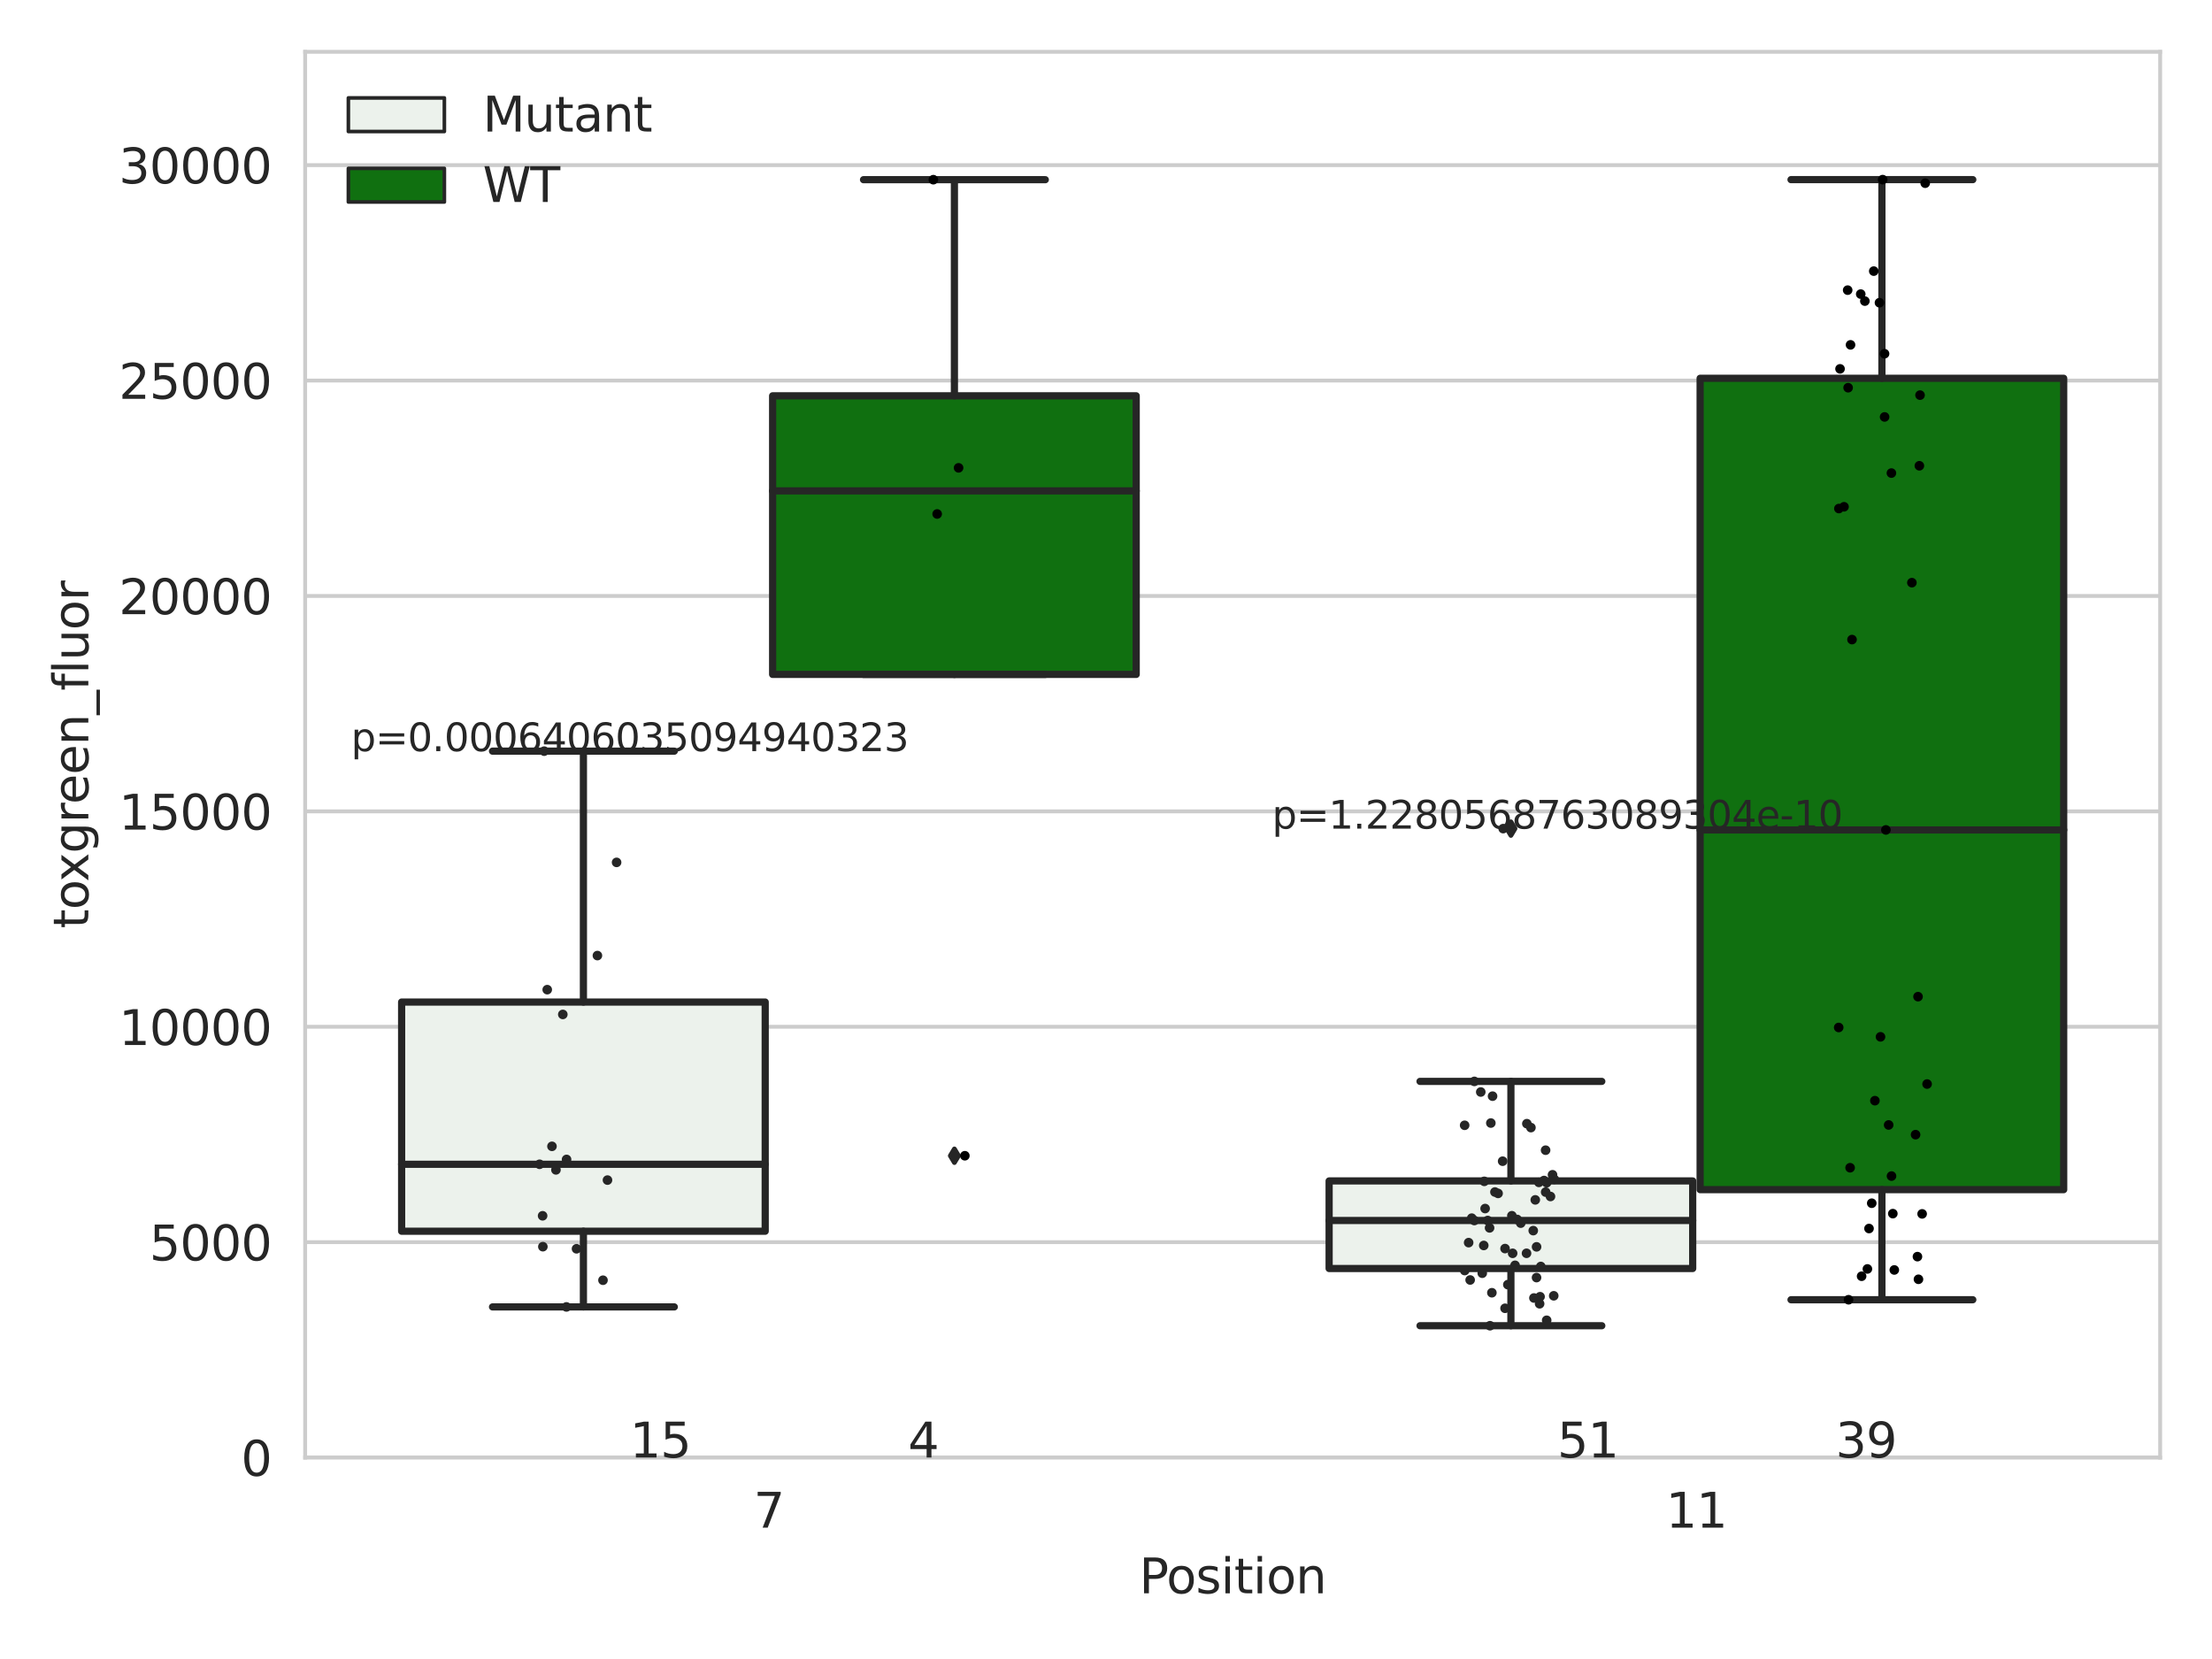 <?xml version="1.0" encoding="utf-8" standalone="no"?>
<!DOCTYPE svg PUBLIC "-//W3C//DTD SVG 1.1//EN"
  "http://www.w3.org/Graphics/SVG/1.1/DTD/svg11.dtd">
<svg xmlns:xlink="http://www.w3.org/1999/xlink" width="460.8pt" height="345.6pt" viewBox="0 0 460.8 345.6" xmlns="http://www.w3.org/2000/svg" version="1.1">
 <defs>
  <style type="text/css">*{stroke-linejoin: round; stroke-linecap: butt}</style>
 </defs>
 <g id="figure_1">
  <g id="patch_1">
   <path d="M 0 345.6 
L 460.8 345.6 
L 460.8 0 
L 0 0 
z
" style="fill: #ffffff"/>
  </g>
  <g id="axes_1">
   <g id="patch_2">
    <path d="M 63.571 303.64 
L 450 303.64 
L 450 10.8 
L 63.571 10.8 
z
" style="fill: #ffffff"/>
   </g>
   <g id="matplotlib.axis_1">
    <g id="xtick_1">
     <g id="text_1">
      <!-- 7 -->
      <g style="fill: #262626" transform="translate(156.997 318.238)scale(0.1 -0.1)">
       <defs>
        <path id="DejaVuSans-37" d="M 525 4666 
L 3525 4666 
L 3525 4397 
L 1831 0 
L 1172 0 
L 2766 4134 
L 525 4134 
L 525 4666 
z
" transform="scale(0.016)"/>
       </defs>
       <use xlink:href="#DejaVuSans-37"/>
      </g>
     </g>
    </g>
    <g id="xtick_2">
     <g id="text_2">
      <!-- 11 -->
      <g style="fill: #262626" transform="translate(347.03 318.238)scale(0.1 -0.1)">
       <defs>
        <path id="DejaVuSans-31" d="M 794 531 
L 1825 531 
L 1825 4091 
L 703 3866 
L 703 4441 
L 1819 4666 
L 2450 4666 
L 2450 531 
L 3481 531 
L 3481 0 
L 794 0 
L 794 531 
z
" transform="scale(0.016)"/>
       </defs>
       <use xlink:href="#DejaVuSans-31"/>
       <use xlink:href="#DejaVuSans-31" x="63.623"/>
      </g>
     </g>
    </g>
    <g id="text_3">
     <!-- Position -->
     <g style="fill: #262626" transform="translate(237.322 331.917)scale(0.1 -0.1)">
      <defs>
       <path id="DejaVuSans-50" d="M 1259 4147 
L 1259 2394 
L 2053 2394 
Q 2494 2394 2734 2622 
Q 2975 2850 2975 3272 
Q 2975 3691 2734 3919 
Q 2494 4147 2053 4147 
L 1259 4147 
z
M 628 4666 
L 2053 4666 
Q 2838 4666 3239 4311 
Q 3641 3956 3641 3272 
Q 3641 2581 3239 2228 
Q 2838 1875 2053 1875 
L 1259 1875 
L 1259 0 
L 628 0 
L 628 4666 
z
" transform="scale(0.016)"/>
       <path id="DejaVuSans-6f" d="M 1959 3097 
Q 1497 3097 1228 2736 
Q 959 2375 959 1747 
Q 959 1119 1226 758 
Q 1494 397 1959 397 
Q 2419 397 2687 759 
Q 2956 1122 2956 1747 
Q 2956 2369 2687 2733 
Q 2419 3097 1959 3097 
z
M 1959 3584 
Q 2709 3584 3137 3096 
Q 3566 2609 3566 1747 
Q 3566 888 3137 398 
Q 2709 -91 1959 -91 
Q 1206 -91 779 398 
Q 353 888 353 1747 
Q 353 2609 779 3096 
Q 1206 3584 1959 3584 
z
" transform="scale(0.016)"/>
       <path id="DejaVuSans-73" d="M 2834 3397 
L 2834 2853 
Q 2591 2978 2328 3040 
Q 2066 3103 1784 3103 
Q 1356 3103 1142 2972 
Q 928 2841 928 2578 
Q 928 2378 1081 2264 
Q 1234 2150 1697 2047 
L 1894 2003 
Q 2506 1872 2764 1633 
Q 3022 1394 3022 966 
Q 3022 478 2636 193 
Q 2250 -91 1575 -91 
Q 1294 -91 989 -36 
Q 684 19 347 128 
L 347 722 
Q 666 556 975 473 
Q 1284 391 1588 391 
Q 1994 391 2212 530 
Q 2431 669 2431 922 
Q 2431 1156 2273 1281 
Q 2116 1406 1581 1522 
L 1381 1569 
Q 847 1681 609 1914 
Q 372 2147 372 2553 
Q 372 3047 722 3315 
Q 1072 3584 1716 3584 
Q 2034 3584 2315 3537 
Q 2597 3491 2834 3397 
z
" transform="scale(0.016)"/>
       <path id="DejaVuSans-69" d="M 603 3500 
L 1178 3500 
L 1178 0 
L 603 0 
L 603 3500 
z
M 603 4863 
L 1178 4863 
L 1178 4134 
L 603 4134 
L 603 4863 
z
" transform="scale(0.016)"/>
       <path id="DejaVuSans-74" d="M 1172 4494 
L 1172 3500 
L 2356 3500 
L 2356 3053 
L 1172 3053 
L 1172 1153 
Q 1172 725 1289 603 
Q 1406 481 1766 481 
L 2356 481 
L 2356 0 
L 1766 0 
Q 1100 0 847 248 
Q 594 497 594 1153 
L 594 3053 
L 172 3053 
L 172 3500 
L 594 3500 
L 594 4494 
L 1172 4494 
z
" transform="scale(0.016)"/>
       <path id="DejaVuSans-6e" d="M 3513 2113 
L 3513 0 
L 2938 0 
L 2938 2094 
Q 2938 2591 2744 2837 
Q 2550 3084 2163 3084 
Q 1697 3084 1428 2787 
Q 1159 2491 1159 1978 
L 1159 0 
L 581 0 
L 581 3500 
L 1159 3500 
L 1159 2956 
Q 1366 3272 1645 3428 
Q 1925 3584 2291 3584 
Q 2894 3584 3203 3211 
Q 3513 2838 3513 2113 
z
" transform="scale(0.016)"/>
      </defs>
      <use xlink:href="#DejaVuSans-50"/>
      <use xlink:href="#DejaVuSans-6f" x="56.678"/>
      <use xlink:href="#DejaVuSans-73" x="117.859"/>
      <use xlink:href="#DejaVuSans-69" x="169.959"/>
      <use xlink:href="#DejaVuSans-74" x="197.742"/>
      <use xlink:href="#DejaVuSans-69" x="236.951"/>
      <use xlink:href="#DejaVuSans-6f" x="264.734"/>
      <use xlink:href="#DejaVuSans-6e" x="325.916"/>
     </g>
    </g>
   </g>
   <g id="matplotlib.axis_2">
    <g id="ytick_1">
     <g id="line2d_1">
      <path d="M 63.571 303.64 
L 450 303.64 
" clip-path="url(#p779bbac57b)" style="fill: none; stroke: #cccccc; stroke-width: 0.8; stroke-linecap: round"/>
     </g>
     <g id="text_4">
      <!-- 0 -->
      <g style="fill: #262626" transform="translate(50.209 307.439)scale(0.1 -0.1)">
       <defs>
        <path id="DejaVuSans-30" d="M 2034 4250 
Q 1547 4250 1301 3770 
Q 1056 3291 1056 2328 
Q 1056 1369 1301 889 
Q 1547 409 2034 409 
Q 2525 409 2770 889 
Q 3016 1369 3016 2328 
Q 3016 3291 2770 3770 
Q 2525 4250 2034 4250 
z
M 2034 4750 
Q 2819 4750 3233 4129 
Q 3647 3509 3647 2328 
Q 3647 1150 3233 529 
Q 2819 -91 2034 -91 
Q 1250 -91 836 529 
Q 422 1150 422 2328 
Q 422 3509 836 4129 
Q 1250 4750 2034 4750 
z
" transform="scale(0.016)"/>
       </defs>
       <use xlink:href="#DejaVuSans-30"/>
      </g>
     </g>
    </g>
    <g id="ytick_2">
     <g id="line2d_2">
      <path d="M 63.571 258.767 
L 450 258.767 
" clip-path="url(#p779bbac57b)" style="fill: none; stroke: #cccccc; stroke-width: 0.8; stroke-linecap: round"/>
     </g>
     <g id="text_5">
      <!-- 5000 -->
      <g style="fill: #262626" transform="translate(31.121 262.566)scale(0.1 -0.1)">
       <defs>
        <path id="DejaVuSans-35" d="M 691 4666 
L 3169 4666 
L 3169 4134 
L 1269 4134 
L 1269 2991 
Q 1406 3038 1543 3061 
Q 1681 3084 1819 3084 
Q 2600 3084 3056 2656 
Q 3513 2228 3513 1497 
Q 3513 744 3044 326 
Q 2575 -91 1722 -91 
Q 1428 -91 1123 -41 
Q 819 9 494 109 
L 494 744 
Q 775 591 1075 516 
Q 1375 441 1709 441 
Q 2250 441 2565 725 
Q 2881 1009 2881 1497 
Q 2881 1984 2565 2268 
Q 2250 2553 1709 2553 
Q 1456 2553 1204 2497 
Q 953 2441 691 2322 
L 691 4666 
z
" transform="scale(0.016)"/>
       </defs>
       <use xlink:href="#DejaVuSans-35"/>
       <use xlink:href="#DejaVuSans-30" x="63.623"/>
       <use xlink:href="#DejaVuSans-30" x="127.246"/>
       <use xlink:href="#DejaVuSans-30" x="190.869"/>
      </g>
     </g>
    </g>
    <g id="ytick_3">
     <g id="line2d_3">
      <path d="M 63.571 213.894 
L 450 213.894 
" clip-path="url(#p779bbac57b)" style="fill: none; stroke: #cccccc; stroke-width: 0.8; stroke-linecap: round"/>
     </g>
     <g id="text_6">
      <!-- 10000 -->
      <g style="fill: #262626" transform="translate(24.759 217.694)scale(0.1 -0.1)">
       <use xlink:href="#DejaVuSans-31"/>
       <use xlink:href="#DejaVuSans-30" x="63.623"/>
       <use xlink:href="#DejaVuSans-30" x="127.246"/>
       <use xlink:href="#DejaVuSans-30" x="190.869"/>
       <use xlink:href="#DejaVuSans-30" x="254.492"/>
      </g>
     </g>
    </g>
    <g id="ytick_4">
     <g id="line2d_4">
      <path d="M 63.571 169.021 
L 450 169.021 
" clip-path="url(#p779bbac57b)" style="fill: none; stroke: #cccccc; stroke-width: 0.8; stroke-linecap: round"/>
     </g>
     <g id="text_7">
      <!-- 15000 -->
      <g style="fill: #262626" transform="translate(24.759 172.821)scale(0.1 -0.1)">
       <use xlink:href="#DejaVuSans-31"/>
       <use xlink:href="#DejaVuSans-35" x="63.623"/>
       <use xlink:href="#DejaVuSans-30" x="127.246"/>
       <use xlink:href="#DejaVuSans-30" x="190.869"/>
       <use xlink:href="#DejaVuSans-30" x="254.492"/>
      </g>
     </g>
    </g>
    <g id="ytick_5">
     <g id="line2d_5">
      <path d="M 63.571 124.149 
L 450 124.149 
" clip-path="url(#p779bbac57b)" style="fill: none; stroke: #cccccc; stroke-width: 0.8; stroke-linecap: round"/>
     </g>
     <g id="text_8">
      <!-- 20000 -->
      <g style="fill: #262626" transform="translate(24.759 127.948)scale(0.1 -0.1)">
       <defs>
        <path id="DejaVuSans-32" d="M 1228 531 
L 3431 531 
L 3431 0 
L 469 0 
L 469 531 
Q 828 903 1448 1529 
Q 2069 2156 2228 2338 
Q 2531 2678 2651 2914 
Q 2772 3150 2772 3378 
Q 2772 3750 2511 3984 
Q 2250 4219 1831 4219 
Q 1534 4219 1204 4116 
Q 875 4013 500 3803 
L 500 4441 
Q 881 4594 1212 4672 
Q 1544 4750 1819 4750 
Q 2544 4750 2975 4387 
Q 3406 4025 3406 3419 
Q 3406 3131 3298 2873 
Q 3191 2616 2906 2266 
Q 2828 2175 2409 1742 
Q 1991 1309 1228 531 
z
" transform="scale(0.016)"/>
       </defs>
       <use xlink:href="#DejaVuSans-32"/>
       <use xlink:href="#DejaVuSans-30" x="63.623"/>
       <use xlink:href="#DejaVuSans-30" x="127.246"/>
       <use xlink:href="#DejaVuSans-30" x="190.869"/>
       <use xlink:href="#DejaVuSans-30" x="254.492"/>
      </g>
     </g>
    </g>
    <g id="ytick_6">
     <g id="line2d_6">
      <path d="M 63.571 79.276 
L 450 79.276 
" clip-path="url(#p779bbac57b)" style="fill: none; stroke: #cccccc; stroke-width: 0.8; stroke-linecap: round"/>
     </g>
     <g id="text_9">
      <!-- 25000 -->
      <g style="fill: #262626" transform="translate(24.759 83.075)scale(0.1 -0.1)">
       <use xlink:href="#DejaVuSans-32"/>
       <use xlink:href="#DejaVuSans-35" x="63.623"/>
       <use xlink:href="#DejaVuSans-30" x="127.246"/>
       <use xlink:href="#DejaVuSans-30" x="190.869"/>
       <use xlink:href="#DejaVuSans-30" x="254.492"/>
      </g>
     </g>
    </g>
    <g id="ytick_7">
     <g id="line2d_7">
      <path d="M 63.571 34.403 
L 450 34.403 
" clip-path="url(#p779bbac57b)" style="fill: none; stroke: #cccccc; stroke-width: 0.8; stroke-linecap: round"/>
     </g>
     <g id="text_10">
      <!-- 30000 -->
      <g style="fill: #262626" transform="translate(24.759 38.202)scale(0.1 -0.1)">
       <defs>
        <path id="DejaVuSans-33" d="M 2597 2516 
Q 3050 2419 3304 2112 
Q 3559 1806 3559 1356 
Q 3559 666 3084 287 
Q 2609 -91 1734 -91 
Q 1441 -91 1130 -33 
Q 819 25 488 141 
L 488 750 
Q 750 597 1062 519 
Q 1375 441 1716 441 
Q 2309 441 2620 675 
Q 2931 909 2931 1356 
Q 2931 1769 2642 2001 
Q 2353 2234 1838 2234 
L 1294 2234 
L 1294 2753 
L 1863 2753 
Q 2328 2753 2575 2939 
Q 2822 3125 2822 3475 
Q 2822 3834 2567 4026 
Q 2313 4219 1838 4219 
Q 1578 4219 1281 4162 
Q 984 4106 628 3988 
L 628 4550 
Q 988 4650 1302 4700 
Q 1616 4750 1894 4750 
Q 2613 4750 3031 4423 
Q 3450 4097 3450 3541 
Q 3450 3153 3228 2886 
Q 3006 2619 2597 2516 
z
" transform="scale(0.016)"/>
       </defs>
       <use xlink:href="#DejaVuSans-33"/>
       <use xlink:href="#DejaVuSans-30" x="63.623"/>
       <use xlink:href="#DejaVuSans-30" x="127.246"/>
       <use xlink:href="#DejaVuSans-30" x="190.869"/>
       <use xlink:href="#DejaVuSans-30" x="254.492"/>
      </g>
     </g>
    </g>
    <g id="text_11">
     <!-- toxgreen_fluor -->
     <g style="fill: #262626" transform="translate(18.401 193.415)rotate(-90)scale(0.1 -0.1)">
      <defs>
       <path id="DejaVuSans-78" d="M 3513 3500 
L 2247 1797 
L 3578 0 
L 2900 0 
L 1881 1375 
L 863 0 
L 184 0 
L 1544 1831 
L 300 3500 
L 978 3500 
L 1906 2253 
L 2834 3500 
L 3513 3500 
z
" transform="scale(0.016)"/>
       <path id="DejaVuSans-67" d="M 2906 1791 
Q 2906 2416 2648 2759 
Q 2391 3103 1925 3103 
Q 1463 3103 1205 2759 
Q 947 2416 947 1791 
Q 947 1169 1205 825 
Q 1463 481 1925 481 
Q 2391 481 2648 825 
Q 2906 1169 2906 1791 
z
M 3481 434 
Q 3481 -459 3084 -895 
Q 2688 -1331 1869 -1331 
Q 1566 -1331 1297 -1286 
Q 1028 -1241 775 -1147 
L 775 -588 
Q 1028 -725 1275 -790 
Q 1522 -856 1778 -856 
Q 2344 -856 2625 -561 
Q 2906 -266 2906 331 
L 2906 616 
Q 2728 306 2450 153 
Q 2172 0 1784 0 
Q 1141 0 747 490 
Q 353 981 353 1791 
Q 353 2603 747 3093 
Q 1141 3584 1784 3584 
Q 2172 3584 2450 3431 
Q 2728 3278 2906 2969 
L 2906 3500 
L 3481 3500 
L 3481 434 
z
" transform="scale(0.016)"/>
       <path id="DejaVuSans-72" d="M 2631 2963 
Q 2534 3019 2420 3045 
Q 2306 3072 2169 3072 
Q 1681 3072 1420 2755 
Q 1159 2438 1159 1844 
L 1159 0 
L 581 0 
L 581 3500 
L 1159 3500 
L 1159 2956 
Q 1341 3275 1631 3429 
Q 1922 3584 2338 3584 
Q 2397 3584 2469 3576 
Q 2541 3569 2628 3553 
L 2631 2963 
z
" transform="scale(0.016)"/>
       <path id="DejaVuSans-65" d="M 3597 1894 
L 3597 1613 
L 953 1613 
Q 991 1019 1311 708 
Q 1631 397 2203 397 
Q 2534 397 2845 478 
Q 3156 559 3463 722 
L 3463 178 
Q 3153 47 2828 -22 
Q 2503 -91 2169 -91 
Q 1331 -91 842 396 
Q 353 884 353 1716 
Q 353 2575 817 3079 
Q 1281 3584 2069 3584 
Q 2775 3584 3186 3129 
Q 3597 2675 3597 1894 
z
M 3022 2063 
Q 3016 2534 2758 2815 
Q 2500 3097 2075 3097 
Q 1594 3097 1305 2825 
Q 1016 2553 972 2059 
L 3022 2063 
z
" transform="scale(0.016)"/>
       <path id="DejaVuSans-5f" d="M 3263 -1063 
L 3263 -1509 
L -63 -1509 
L -63 -1063 
L 3263 -1063 
z
" transform="scale(0.016)"/>
       <path id="DejaVuSans-66" d="M 2375 4863 
L 2375 4384 
L 1825 4384 
Q 1516 4384 1395 4259 
Q 1275 4134 1275 3809 
L 1275 3500 
L 2222 3500 
L 2222 3053 
L 1275 3053 
L 1275 0 
L 697 0 
L 697 3053 
L 147 3053 
L 147 3500 
L 697 3500 
L 697 3744 
Q 697 4328 969 4595 
Q 1241 4863 1831 4863 
L 2375 4863 
z
" transform="scale(0.016)"/>
       <path id="DejaVuSans-6c" d="M 603 4863 
L 1178 4863 
L 1178 0 
L 603 0 
L 603 4863 
z
" transform="scale(0.016)"/>
       <path id="DejaVuSans-75" d="M 544 1381 
L 544 3500 
L 1119 3500 
L 1119 1403 
Q 1119 906 1312 657 
Q 1506 409 1894 409 
Q 2359 409 2629 706 
Q 2900 1003 2900 1516 
L 2900 3500 
L 3475 3500 
L 3475 0 
L 2900 0 
L 2900 538 
Q 2691 219 2414 64 
Q 2138 -91 1772 -91 
Q 1169 -91 856 284 
Q 544 659 544 1381 
z
M 1991 3584 
L 1991 3584 
z
" transform="scale(0.016)"/>
      </defs>
      <use xlink:href="#DejaVuSans-74"/>
      <use xlink:href="#DejaVuSans-6f" x="39.209"/>
      <use xlink:href="#DejaVuSans-78" x="97.266"/>
      <use xlink:href="#DejaVuSans-67" x="156.445"/>
      <use xlink:href="#DejaVuSans-72" x="219.922"/>
      <use xlink:href="#DejaVuSans-65" x="258.785"/>
      <use xlink:href="#DejaVuSans-65" x="320.309"/>
      <use xlink:href="#DejaVuSans-6e" x="381.832"/>
      <use xlink:href="#DejaVuSans-5f" x="445.211"/>
      <use xlink:href="#DejaVuSans-66" x="495.211"/>
      <use xlink:href="#DejaVuSans-6c" x="530.416"/>
      <use xlink:href="#DejaVuSans-75" x="558.199"/>
      <use xlink:href="#DejaVuSans-6f" x="621.578"/>
      <use xlink:href="#DejaVuSans-72" x="682.76"/>
     </g>
    </g>
   </g>
   <g id="patch_3">
    <path d="M 83.666 256.489 
L 159.406 256.489 
L 159.406 208.743 
L 83.666 208.743 
L 83.666 256.489 
z
" clip-path="url(#p779bbac57b)" style="fill: #ecf2ec; stroke: #262626; stroke-width: 1.5; stroke-linejoin: miter"/>
   </g>
   <g id="patch_4">
    <path d="M 160.951 140.493 
L 236.691 140.493 
L 236.691 82.453 
L 160.951 82.453 
L 160.951 140.493 
z
" clip-path="url(#p779bbac57b)" style="fill: #107010; stroke: #262626; stroke-width: 1.5; stroke-linejoin: miter"/>
   </g>
   <g id="patch_5">
    <path d="M 276.88 264.255 
L 352.62 264.255 
L 352.62 246.01 
L 276.88 246.01 
L 276.88 264.255 
z
" clip-path="url(#p779bbac57b)" style="fill: #ecf2ec; stroke: #262626; stroke-width: 1.5; stroke-linejoin: miter"/>
   </g>
   <g id="patch_6">
    <path d="M 354.166 247.825 
L 429.906 247.825 
L 429.906 78.805 
L 354.166 78.805 
L 354.166 247.825 
z
" clip-path="url(#p779bbac57b)" style="fill: #107010; stroke: #262626; stroke-width: 1.5; stroke-linejoin: miter"/>
   </g>
   <g id="patch_7">
    <path d="M 160.178 303.64 
L 160.178 303.64 
L 160.178 303.64 
L 160.178 303.64 
z
" clip-path="url(#p779bbac57b)" style="fill: #ecf2ec; stroke: #262626; stroke-width: 0.75; stroke-linejoin: miter"/>
   </g>
   <g id="patch_8">
    <path d="M 160.178 303.64 
L 160.178 303.64 
L 160.178 303.64 
L 160.178 303.64 
z
" clip-path="url(#p779bbac57b)" style="fill: #107010; stroke: #262626; stroke-width: 0.75; stroke-linejoin: miter"/>
   </g>
   <g id="PathCollection_1"/>
   <g id="PathCollection_2"/>
   <g id="line2d_8">
    <path d="M 121.536 256.489 
L 121.536 272.253 
" clip-path="url(#p779bbac57b)" style="fill: none; stroke: #262626; stroke-width: 1.5; stroke-linecap: round"/>
   </g>
   <g id="line2d_9">
    <path d="M 121.536 208.743 
L 121.536 156.48 
" clip-path="url(#p779bbac57b)" style="fill: none; stroke: #262626; stroke-width: 1.5; stroke-linecap: round"/>
   </g>
   <g id="line2d_10">
    <path d="M 102.601 272.253 
L 140.471 272.253 
" clip-path="url(#p779bbac57b)" style="fill: none; stroke: #262626; stroke-width: 1.5; stroke-linecap: round"/>
   </g>
   <g id="line2d_11">
    <path d="M 102.601 156.48 
L 140.471 156.48 
" clip-path="url(#p779bbac57b)" style="fill: none; stroke: #262626; stroke-width: 1.5; stroke-linecap: round"/>
   </g>
   <g id="line2d_12"/>
   <g id="line2d_13">
    <path d="M 198.821 140.493 
L 198.821 140.493 
" clip-path="url(#p779bbac57b)" style="fill: none; stroke: #262626; stroke-width: 1.5; stroke-linecap: round"/>
   </g>
   <g id="line2d_14">
    <path d="M 198.821 82.453 
L 198.821 37.432 
" clip-path="url(#p779bbac57b)" style="fill: none; stroke: #262626; stroke-width: 1.5; stroke-linecap: round"/>
   </g>
   <g id="line2d_15">
    <path d="M 179.886 140.493 
L 217.756 140.493 
" clip-path="url(#p779bbac57b)" style="fill: none; stroke: #262626; stroke-width: 1.5; stroke-linecap: round"/>
   </g>
   <g id="line2d_16">
    <path d="M 179.886 37.432 
L 217.756 37.432 
" clip-path="url(#p779bbac57b)" style="fill: none; stroke: #262626; stroke-width: 1.5; stroke-linecap: round"/>
   </g>
   <g id="line2d_17">
    <defs>
     <path id="m951cae2991" d="M -0 1.414 
L 0.849 0 
L 0 -1.414 
L -0.849 -0 
z
" style="stroke: #262626; stroke-linejoin: miter"/>
    </defs>
    <g clip-path="url(#p779bbac57b)">
     <use xlink:href="#m951cae2991" x="198.821" y="240.763" style="fill: #262626; stroke: #262626; stroke-linejoin: miter"/>
    </g>
   </g>
   <g id="line2d_18">
    <path d="M 314.75 264.255 
L 314.75 276.172 
" clip-path="url(#p779bbac57b)" style="fill: none; stroke: #262626; stroke-width: 1.5; stroke-linecap: round"/>
   </g>
   <g id="line2d_19">
    <path d="M 314.75 246.01 
L 314.75 225.272 
" clip-path="url(#p779bbac57b)" style="fill: none; stroke: #262626; stroke-width: 1.5; stroke-linecap: round"/>
   </g>
   <g id="line2d_20">
    <path d="M 295.815 276.172 
L 333.685 276.172 
" clip-path="url(#p779bbac57b)" style="fill: none; stroke: #262626; stroke-width: 1.5; stroke-linecap: round"/>
   </g>
   <g id="line2d_21">
    <path d="M 295.815 225.272 
L 333.685 225.272 
" clip-path="url(#p779bbac57b)" style="fill: none; stroke: #262626; stroke-width: 1.5; stroke-linecap: round"/>
   </g>
   <g id="line2d_22">
    <g clip-path="url(#p779bbac57b)">
     <use xlink:href="#m951cae2991" x="314.75" y="172.616" style="fill: #262626; stroke: #262626; stroke-linejoin: miter"/>
    </g>
   </g>
   <g id="line2d_23">
    <path d="M 392.036 247.825 
L 392.036 270.76 
" clip-path="url(#p779bbac57b)" style="fill: none; stroke: #262626; stroke-width: 1.5; stroke-linecap: round"/>
   </g>
   <g id="line2d_24">
    <path d="M 392.036 78.805 
L 392.036 37.422 
" clip-path="url(#p779bbac57b)" style="fill: none; stroke: #262626; stroke-width: 1.5; stroke-linecap: round"/>
   </g>
   <g id="line2d_25">
    <path d="M 373.101 270.76 
L 410.971 270.76 
" clip-path="url(#p779bbac57b)" style="fill: none; stroke: #262626; stroke-width: 1.5; stroke-linecap: round"/>
   </g>
   <g id="line2d_26">
    <path d="M 373.101 37.422 
L 410.971 37.422 
" clip-path="url(#p779bbac57b)" style="fill: none; stroke: #262626; stroke-width: 1.5; stroke-linecap: round"/>
   </g>
   <g id="line2d_27"/>
   <g id="line2d_28">
    <path d="M 83.666 242.543 
L 159.406 242.543 
" clip-path="url(#p779bbac57b)" style="fill: none; stroke: #262626; stroke-width: 1.5; stroke-linecap: round"/>
   </g>
   <g id="line2d_29">
    <path d="M 160.951 102.265 
L 236.691 102.265 
" clip-path="url(#p779bbac57b)" style="fill: none; stroke: #262626; stroke-width: 1.5; stroke-linecap: round"/>
   </g>
   <g id="line2d_30">
    <path d="M 276.88 254.255 
L 352.62 254.255 
" clip-path="url(#p779bbac57b)" style="fill: none; stroke: #262626; stroke-width: 1.5; stroke-linecap: round"/>
   </g>
   <g id="line2d_31">
    <path d="M 354.166 172.889 
L 429.906 172.889 
" clip-path="url(#p779bbac57b)" style="fill: none; stroke: #262626; stroke-width: 1.5; stroke-linecap: round"/>
   </g>
   <g id="patch_9">
    <path d="M 63.571 303.64 
L 63.571 10.8 
" style="fill: none; stroke: #cccccc; stroke-width: 0.8; stroke-linejoin: miter; stroke-linecap: square"/>
   </g>
   <g id="patch_10">
    <path d="M 450 303.64 
L 450 10.8 
" style="fill: none; stroke: #cccccc; stroke-width: 0.8; stroke-linejoin: miter; stroke-linecap: square"/>
   </g>
   <g id="patch_11">
    <path d="M 63.571 303.64 
L 450 303.64 
" style="fill: none; stroke: #cccccc; stroke-width: 0.8; stroke-linejoin: miter; stroke-linecap: square"/>
   </g>
   <g id="patch_12">
    <path d="M 63.571 10.8 
L 450 10.8 
" style="fill: none; stroke: #cccccc; stroke-width: 0.8; stroke-linejoin: miter; stroke-linecap: square"/>
   </g>
   <g id="PathCollection_3">
    <defs>
     <path id="C0_0_d2e9812f0d" d="M 0 1 
C 0.265 1 0.52 0.895 0.707 0.707 
C 0.895 0.52 1 0.265 1 -0 
C 1 -0.265 0.895 -0.52 0.707 -0.707 
C 0.52 -0.895 0.265 -1 0 -1 
C -0.265 -1 -0.52 -0.895 -0.707 -0.707 
C -0.895 -0.52 -1 -0.265 -1 0 
C -1 0.265 -0.895 0.52 -0.707 0.707 
C -0.52 0.895 -0.265 1 0 1 
z
"/>
    </defs>
    <g clip-path="url(#p779bbac57b)">
     <use xlink:href="#C0_0_d2e9812f0d" x="128.448" y="179.65" style="fill: #262626"/>
    </g>
    <g clip-path="url(#p779bbac57b)">
     <use xlink:href="#C0_0_d2e9812f0d" x="115.816" y="243.706" style="fill: #262626"/>
    </g>
    <g clip-path="url(#p779bbac57b)">
     <use xlink:href="#C0_0_d2e9812f0d" x="113.09" y="259.706" style="fill: #262626"/>
    </g>
    <g clip-path="url(#p779bbac57b)">
     <use xlink:href="#C0_0_d2e9812f0d" x="114.986" y="238.8" style="fill: #262626"/>
    </g>
    <g clip-path="url(#p779bbac57b)">
     <use xlink:href="#C0_0_d2e9812f0d" x="112.404" y="242.543" style="fill: #262626"/>
    </g>
    <g clip-path="url(#p779bbac57b)">
     <use xlink:href="#C0_0_d2e9812f0d" x="124.453" y="199.063" style="fill: #262626"/>
    </g>
    <g clip-path="url(#p779bbac57b)">
     <use xlink:href="#C0_0_d2e9812f0d" x="117.244" y="211.324" style="fill: #262626"/>
    </g>
    <g clip-path="url(#p779bbac57b)">
     <use xlink:href="#C0_0_d2e9812f0d" x="126.549" y="245.836" style="fill: #262626"/>
    </g>
    <g clip-path="url(#p779bbac57b)">
     <use xlink:href="#C0_0_d2e9812f0d" x="118.002" y="272.253" style="fill: #262626"/>
    </g>
    <g clip-path="url(#p779bbac57b)">
     <use xlink:href="#C0_0_d2e9812f0d" x="125.615" y="266.694" style="fill: #262626"/>
    </g>
    <g clip-path="url(#p779bbac57b)">
     <use xlink:href="#C0_0_d2e9812f0d" x="118.026" y="241.532" style="fill: #262626"/>
    </g>
    <g clip-path="url(#p779bbac57b)">
     <use xlink:href="#C0_0_d2e9812f0d" x="113.999" y="206.163" style="fill: #262626"/>
    </g>
    <g clip-path="url(#p779bbac57b)">
     <use xlink:href="#C0_0_d2e9812f0d" x="113.036" y="253.272" style="fill: #262626"/>
    </g>
    <g clip-path="url(#p779bbac57b)">
     <use xlink:href="#C0_0_d2e9812f0d" x="120.101" y="260.143" style="fill: #262626"/>
    </g>
    <g clip-path="url(#p779bbac57b)">
     <use xlink:href="#C0_0_d2e9812f0d" x="113.365" y="156.48" style="fill: #262626"/>
    </g>
   </g>
   <g id="PathCollection_4">
    <defs>
     <path id="C1_0_f63698df45" d="M 0 1 
C 0.265 1 0.52 0.895 0.707 0.707 
C 0.895 0.52 1 0.265 1 -0 
C 1 -0.265 0.895 -0.52 0.707 -0.707 
C 0.52 -0.895 0.265 -1 0 -1 
C -0.265 -1 -0.52 -0.895 -0.707 -0.707 
C -0.895 -0.52 -1 -0.265 -1 0 
C -1 0.265 -0.895 0.52 -0.707 0.707 
C -0.52 0.895 -0.265 1 0 1 
z
"/>
    </defs>
    <g clip-path="url(#p779bbac57b)">
     <use xlink:href="#C1_0_f63698df45" x="195.228" y="107.07"/>
    </g>
    <g clip-path="url(#p779bbac57b)">
     <use xlink:href="#C1_0_f63698df45" x="200.995" y="240.763"/>
    </g>
    <g clip-path="url(#p779bbac57b)">
     <use xlink:href="#C1_0_f63698df45" x="199.689" y="97.46"/>
    </g>
    <g clip-path="url(#p779bbac57b)">
     <use xlink:href="#C1_0_f63698df45" x="194.433" y="37.432"/>
    </g>
   </g>
   <g id="PathCollection_5">
    <defs>
     <path id="C2_0_90f67b5774" d="M 0 1 
C 0.265 1 0.52 0.895 0.707 0.707 
C 0.895 0.52 1 0.265 1 -0 
C 1 -0.265 0.895 -0.52 0.707 -0.707 
C 0.52 -0.895 0.265 -1 0 -1 
C -0.265 -1 -0.52 -0.895 -0.707 -0.707 
C -0.895 -0.52 -1 -0.265 -1 0 
C -1 0.265 -0.895 0.52 -0.707 0.707 
C -0.52 0.895 -0.265 1 0 1 
z
"/>
    </defs>
    <g clip-path="url(#p779bbac57b)">
     <use xlink:href="#C2_0_90f67b5774" x="318.074" y="234.082" style="fill: #262626"/>
    </g>
    <g clip-path="url(#p779bbac57b)">
     <use xlink:href="#C2_0_90f67b5774" x="305.945" y="258.863" style="fill: #262626"/>
    </g>
    <g clip-path="url(#p779bbac57b)">
     <use xlink:href="#C2_0_90f67b5774" x="323.672" y="269.937" style="fill: #262626"/>
    </g>
    <g clip-path="url(#p779bbac57b)">
     <use xlink:href="#C2_0_90f67b5774" x="314.951" y="253.26" style="fill: #262626"/>
    </g>
    <g clip-path="url(#p779bbac57b)">
     <use xlink:href="#C2_0_90f67b5774" x="321.976" y="239.606" style="fill: #262626"/>
    </g>
    <g clip-path="url(#p779bbac57b)">
     <use xlink:href="#C2_0_90f67b5774" x="319.404" y="256.361" style="fill: #262626"/>
    </g>
    <g clip-path="url(#p779bbac57b)">
     <use xlink:href="#C2_0_90f67b5774" x="318.004" y="261.082" style="fill: #262626"/>
    </g>
    <g clip-path="url(#p779bbac57b)">
     <use xlink:href="#C2_0_90f67b5774" x="320.096" y="259.741" style="fill: #262626"/>
    </g>
    <g clip-path="url(#p779bbac57b)">
     <use xlink:href="#C2_0_90f67b5774" x="311.425" y="248.32" style="fill: #262626"/>
    </g>
    <g clip-path="url(#p779bbac57b)">
     <use xlink:href="#C2_0_90f67b5774" x="321.989" y="248.338" style="fill: #262626"/>
    </g>
    <g clip-path="url(#p779bbac57b)">
     <use xlink:href="#C2_0_90f67b5774" x="315.109" y="261.087" style="fill: #262626"/>
    </g>
    <g clip-path="url(#p779bbac57b)">
     <use xlink:href="#C2_0_90f67b5774" x="305.129" y="264.678" style="fill: #262626"/>
    </g>
    <g clip-path="url(#p779bbac57b)">
     <use xlink:href="#C2_0_90f67b5774" x="310.57" y="233.952" style="fill: #262626"/>
    </g>
    <g clip-path="url(#p779bbac57b)">
     <use xlink:href="#C2_0_90f67b5774" x="310.928" y="228.352" style="fill: #262626"/>
    </g>
    <g clip-path="url(#p779bbac57b)">
     <use xlink:href="#C2_0_90f67b5774" x="320.824" y="270.127" style="fill: #262626"/>
    </g>
    <g clip-path="url(#p779bbac57b)">
     <use xlink:href="#C2_0_90f67b5774" x="320.089" y="266.143" style="fill: #262626"/>
    </g>
    <g clip-path="url(#p779bbac57b)">
     <use xlink:href="#C2_0_90f67b5774" x="308.784" y="265.233" style="fill: #262626"/>
    </g>
    <g clip-path="url(#p779bbac57b)">
     <use xlink:href="#C2_0_90f67b5774" x="307.139" y="225.272" style="fill: #262626"/>
    </g>
    <g clip-path="url(#p779bbac57b)">
     <use xlink:href="#C2_0_90f67b5774" x="313.53" y="260.102" style="fill: #262626"/>
    </g>
    <g clip-path="url(#p779bbac57b)">
     <use xlink:href="#C2_0_90f67b5774" x="323.789" y="245.68" style="fill: #262626"/>
    </g>
    <g clip-path="url(#p779bbac57b)">
     <use xlink:href="#C2_0_90f67b5774" x="313.531" y="272.54" style="fill: #262626"/>
    </g>
    <g clip-path="url(#p779bbac57b)">
     <use xlink:href="#C2_0_90f67b5774" x="320.577" y="246.312" style="fill: #262626"/>
    </g>
    <g clip-path="url(#p779bbac57b)">
     <use xlink:href="#C2_0_90f67b5774" x="323.419" y="244.726" style="fill: #262626"/>
    </g>
    <g clip-path="url(#p779bbac57b)">
     <use xlink:href="#C2_0_90f67b5774" x="309.919" y="254.255" style="fill: #262626"/>
    </g>
    <g clip-path="url(#p779bbac57b)">
     <use xlink:href="#C2_0_90f67b5774" x="307.127" y="254.257" style="fill: #262626"/>
    </g>
    <g clip-path="url(#p779bbac57b)">
     <use xlink:href="#C2_0_90f67b5774" x="315.616" y="263.588" style="fill: #262626"/>
    </g>
    <g clip-path="url(#p779bbac57b)">
     <use xlink:href="#C2_0_90f67b5774" x="314.111" y="267.613" style="fill: #262626"/>
    </g>
    <g clip-path="url(#p779bbac57b)">
     <use xlink:href="#C2_0_90f67b5774" x="319.829" y="249.955" style="fill: #262626"/>
    </g>
    <g clip-path="url(#p779bbac57b)">
     <use xlink:href="#C2_0_90f67b5774" x="313.138" y="172.616" style="fill: #262626"/>
    </g>
    <g clip-path="url(#p779bbac57b)">
     <use xlink:href="#C2_0_90f67b5774" x="310.393" y="276.172" style="fill: #262626"/>
    </g>
    <g clip-path="url(#p779bbac57b)">
     <use xlink:href="#C2_0_90f67b5774" x="312.079" y="248.608" style="fill: #262626"/>
    </g>
    <g clip-path="url(#p779bbac57b)">
     <use xlink:href="#C2_0_90f67b5774" x="316.8" y="254.801" style="fill: #262626"/>
    </g>
    <g clip-path="url(#p779bbac57b)">
     <use xlink:href="#C2_0_90f67b5774" x="306.259" y="266.642" style="fill: #262626"/>
    </g>
    <g clip-path="url(#p779bbac57b)">
     <use xlink:href="#C2_0_90f67b5774" x="313.028" y="241.9" style="fill: #262626"/>
    </g>
    <g clip-path="url(#p779bbac57b)">
     <use xlink:href="#C2_0_90f67b5774" x="319.547" y="270.396" style="fill: #262626"/>
    </g>
    <g clip-path="url(#p779bbac57b)">
     <use xlink:href="#C2_0_90f67b5774" x="310.786" y="269.301" style="fill: #262626"/>
    </g>
    <g clip-path="url(#p779bbac57b)">
     <use xlink:href="#C2_0_90f67b5774" x="308.471" y="227.485" style="fill: #262626"/>
    </g>
    <g clip-path="url(#p779bbac57b)">
     <use xlink:href="#C2_0_90f67b5774" x="320.975" y="263.831" style="fill: #262626"/>
    </g>
    <g clip-path="url(#p779bbac57b)">
     <use xlink:href="#C2_0_90f67b5774" x="306.592" y="253.763" style="fill: #262626"/>
    </g>
    <g clip-path="url(#p779bbac57b)">
     <use xlink:href="#C2_0_90f67b5774" x="322.995" y="249.251" style="fill: #262626"/>
    </g>
    <g clip-path="url(#p779bbac57b)">
     <use xlink:href="#C2_0_90f67b5774" x="309.378" y="251.763" style="fill: #262626"/>
    </g>
    <g clip-path="url(#p779bbac57b)">
     <use xlink:href="#C2_0_90f67b5774" x="316.053" y="254.032" style="fill: #262626"/>
    </g>
    <g clip-path="url(#p779bbac57b)">
     <use xlink:href="#C2_0_90f67b5774" x="322.2" y="275.039" style="fill: #262626"/>
    </g>
    <g clip-path="url(#p779bbac57b)">
     <use xlink:href="#C2_0_90f67b5774" x="321.646" y="245.923" style="fill: #262626"/>
    </g>
    <g clip-path="url(#p779bbac57b)">
     <use xlink:href="#C2_0_90f67b5774" x="310.306" y="255.793" style="fill: #262626"/>
    </g>
    <g clip-path="url(#p779bbac57b)">
     <use xlink:href="#C2_0_90f67b5774" x="309.093" y="259.452" style="fill: #262626"/>
    </g>
    <g clip-path="url(#p779bbac57b)">
     <use xlink:href="#C2_0_90f67b5774" x="320.732" y="271.599" style="fill: #262626"/>
    </g>
    <g clip-path="url(#p779bbac57b)">
     <use xlink:href="#C2_0_90f67b5774" x="318.92" y="234.9" style="fill: #262626"/>
    </g>
    <g clip-path="url(#p779bbac57b)">
     <use xlink:href="#C2_0_90f67b5774" x="322.201" y="246.385" style="fill: #262626"/>
    </g>
    <g clip-path="url(#p779bbac57b)">
     <use xlink:href="#C2_0_90f67b5774" x="305.113" y="234.418" style="fill: #262626"/>
    </g>
    <g clip-path="url(#p779bbac57b)">
     <use xlink:href="#C2_0_90f67b5774" x="309.203" y="246.098" style="fill: #262626"/>
    </g>
   </g>
   <g id="PathCollection_6">
    <defs>
     <path id="C3_0_eb7f35f591" d="M 0 1 
C 0.265 1 0.52 0.895 0.707 0.707 
C 0.895 0.52 1 0.265 1 -0 
C 1 -0.265 0.895 -0.52 0.707 -0.707 
C 0.52 -0.895 0.265 -1 0 -1 
C -0.265 -1 -0.52 -0.895 -0.707 -0.707 
C -0.895 -0.52 -1 -0.265 -1 0 
C -1 0.265 -0.895 0.52 -0.707 0.707 
C -0.52 0.895 -0.265 1 0 1 
z
"/>
    </defs>
    <g clip-path="url(#p779bbac57b)">
     <use xlink:href="#C3_0_eb7f35f591" x="394.015" y="98.551"/>
    </g>
    <g clip-path="url(#p779bbac57b)">
     <use xlink:href="#C3_0_eb7f35f591" x="383.313" y="76.841"/>
    </g>
    <g clip-path="url(#p779bbac57b)">
     <use xlink:href="#C3_0_eb7f35f591" x="383.076" y="105.939"/>
    </g>
    <g clip-path="url(#p779bbac57b)">
     <use xlink:href="#C3_0_eb7f35f591" x="393.441" y="234.351"/>
    </g>
    <g clip-path="url(#p779bbac57b)">
     <use xlink:href="#C3_0_eb7f35f591" x="391.745" y="215.992"/>
    </g>
    <g clip-path="url(#p779bbac57b)">
     <use xlink:href="#C3_0_eb7f35f591" x="401.057" y="38.163"/>
    </g>
    <g clip-path="url(#p779bbac57b)">
     <use xlink:href="#C3_0_eb7f35f591" x="384.142" y="105.572"/>
    </g>
    <g clip-path="url(#p779bbac57b)">
     <use xlink:href="#C3_0_eb7f35f591" x="384.904" y="60.442"/>
    </g>
    <g clip-path="url(#p779bbac57b)">
     <use xlink:href="#C3_0_eb7f35f591" x="385.81" y="133.236"/>
    </g>
    <g clip-path="url(#p779bbac57b)">
     <use xlink:href="#C3_0_eb7f35f591" x="391.529" y="63.063"/>
    </g>
    <g clip-path="url(#p779bbac57b)">
     <use xlink:href="#C3_0_eb7f35f591" x="384.998" y="80.769"/>
    </g>
    <g clip-path="url(#p779bbac57b)">
     <use xlink:href="#C3_0_eb7f35f591" x="392.587" y="73.689"/>
    </g>
    <g clip-path="url(#p779bbac57b)">
     <use xlink:href="#C3_0_eb7f35f591" x="390.34" y="56.479"/>
    </g>
    <g clip-path="url(#p779bbac57b)">
     <use xlink:href="#C3_0_eb7f35f591" x="388.485" y="62.724"/>
    </g>
    <g clip-path="url(#p779bbac57b)">
     <use xlink:href="#C3_0_eb7f35f591" x="394.311" y="252.822"/>
    </g>
    <g clip-path="url(#p779bbac57b)">
     <use xlink:href="#C3_0_eb7f35f591" x="385.5" y="71.84"/>
    </g>
    <g clip-path="url(#p779bbac57b)">
     <use xlink:href="#C3_0_eb7f35f591" x="399.049" y="236.37"/>
    </g>
    <g clip-path="url(#p779bbac57b)">
     <use xlink:href="#C3_0_eb7f35f591" x="399.84" y="97.029"/>
    </g>
    <g clip-path="url(#p779bbac57b)">
     <use xlink:href="#C3_0_eb7f35f591" x="387.807" y="265.864"/>
    </g>
    <g clip-path="url(#p779bbac57b)">
     <use xlink:href="#C3_0_eb7f35f591" x="399.439" y="261.779"/>
    </g>
    <g clip-path="url(#p779bbac57b)">
     <use xlink:href="#C3_0_eb7f35f591" x="394.036" y="244.997"/>
    </g>
    <g clip-path="url(#p779bbac57b)">
     <use xlink:href="#C3_0_eb7f35f591" x="385.088" y="270.76"/>
    </g>
    <g clip-path="url(#p779bbac57b)">
     <use xlink:href="#C3_0_eb7f35f591" x="392.866" y="172.889"/>
    </g>
    <g clip-path="url(#p779bbac57b)">
     <use xlink:href="#C3_0_eb7f35f591" x="398.283" y="121.38"/>
    </g>
    <g clip-path="url(#p779bbac57b)">
     <use xlink:href="#C3_0_eb7f35f591" x="399.561" y="207.623"/>
    </g>
    <g clip-path="url(#p779bbac57b)">
     <use xlink:href="#C3_0_eb7f35f591" x="399.652" y="266.499"/>
    </g>
    <g clip-path="url(#p779bbac57b)">
     <use xlink:href="#C3_0_eb7f35f591" x="394.617" y="264.556"/>
    </g>
    <g clip-path="url(#p779bbac57b)">
     <use xlink:href="#C3_0_eb7f35f591" x="400.416" y="252.873"/>
    </g>
    <g clip-path="url(#p779bbac57b)">
     <use xlink:href="#C3_0_eb7f35f591" x="389.351" y="255.924"/>
    </g>
    <g clip-path="url(#p779bbac57b)">
     <use xlink:href="#C3_0_eb7f35f591" x="401.449" y="225.825"/>
    </g>
    <g clip-path="url(#p779bbac57b)">
     <use xlink:href="#C3_0_eb7f35f591" x="389.014" y="264.343"/>
    </g>
    <g clip-path="url(#p779bbac57b)">
     <use xlink:href="#C3_0_eb7f35f591" x="387.625" y="61.267"/>
    </g>
    <g clip-path="url(#p779bbac57b)">
     <use xlink:href="#C3_0_eb7f35f591" x="390.577" y="229.291"/>
    </g>
    <g clip-path="url(#p779bbac57b)">
     <use xlink:href="#C3_0_eb7f35f591" x="389.918" y="250.653"/>
    </g>
    <g clip-path="url(#p779bbac57b)">
     <use xlink:href="#C3_0_eb7f35f591" x="385.411" y="243.262"/>
    </g>
    <g clip-path="url(#p779bbac57b)">
     <use xlink:href="#C3_0_eb7f35f591" x="392.597" y="86.857"/>
    </g>
    <g clip-path="url(#p779bbac57b)">
     <use xlink:href="#C3_0_eb7f35f591" x="399.978" y="82.312"/>
    </g>
    <g clip-path="url(#p779bbac57b)">
     <use xlink:href="#C3_0_eb7f35f591" x="392.196" y="37.422"/>
    </g>
    <g clip-path="url(#p779bbac57b)">
     <use xlink:href="#C3_0_eb7f35f591" x="383.034" y="214.044"/>
    </g>
   </g>
   <g id="text_12">
    <!-- 15 -->
    <g style="fill: #262626" transform="translate(131.196 303.625)scale(0.1 -0.1)">
     <use xlink:href="#DejaVuSans-31"/>
     <use xlink:href="#DejaVuSans-35" x="63.623"/>
    </g>
   </g>
   <g id="text_13">
    <!-- p=0.0006406035094940323 -->
    <g style="fill: #262626" transform="translate(73.134 156.479)scale(0.08 -0.08)">
     <defs>
      <path id="DejaVuSans-70" d="M 1159 525 
L 1159 -1331 
L 581 -1331 
L 581 3500 
L 1159 3500 
L 1159 2969 
Q 1341 3281 1617 3432 
Q 1894 3584 2278 3584 
Q 2916 3584 3314 3078 
Q 3713 2572 3713 1747 
Q 3713 922 3314 415 
Q 2916 -91 2278 -91 
Q 1894 -91 1617 61 
Q 1341 213 1159 525 
z
M 3116 1747 
Q 3116 2381 2855 2742 
Q 2594 3103 2138 3103 
Q 1681 3103 1420 2742 
Q 1159 2381 1159 1747 
Q 1159 1113 1420 752 
Q 1681 391 2138 391 
Q 2594 391 2855 752 
Q 3116 1113 3116 1747 
z
" transform="scale(0.016)"/>
      <path id="DejaVuSans-3d" d="M 678 2906 
L 4684 2906 
L 4684 2381 
L 678 2381 
L 678 2906 
z
M 678 1631 
L 4684 1631 
L 4684 1100 
L 678 1100 
L 678 1631 
z
" transform="scale(0.016)"/>
      <path id="DejaVuSans-2e" d="M 684 794 
L 1344 794 
L 1344 0 
L 684 0 
L 684 794 
z
" transform="scale(0.016)"/>
      <path id="DejaVuSans-36" d="M 2113 2584 
Q 1688 2584 1439 2293 
Q 1191 2003 1191 1497 
Q 1191 994 1439 701 
Q 1688 409 2113 409 
Q 2538 409 2786 701 
Q 3034 994 3034 1497 
Q 3034 2003 2786 2293 
Q 2538 2584 2113 2584 
z
M 3366 4563 
L 3366 3988 
Q 3128 4100 2886 4159 
Q 2644 4219 2406 4219 
Q 1781 4219 1451 3797 
Q 1122 3375 1075 2522 
Q 1259 2794 1537 2939 
Q 1816 3084 2150 3084 
Q 2853 3084 3261 2657 
Q 3669 2231 3669 1497 
Q 3669 778 3244 343 
Q 2819 -91 2113 -91 
Q 1303 -91 875 529 
Q 447 1150 447 2328 
Q 447 3434 972 4092 
Q 1497 4750 2381 4750 
Q 2619 4750 2861 4703 
Q 3103 4656 3366 4563 
z
" transform="scale(0.016)"/>
      <path id="DejaVuSans-34" d="M 2419 4116 
L 825 1625 
L 2419 1625 
L 2419 4116 
z
M 2253 4666 
L 3047 4666 
L 3047 1625 
L 3713 1625 
L 3713 1100 
L 3047 1100 
L 3047 0 
L 2419 0 
L 2419 1100 
L 313 1100 
L 313 1709 
L 2253 4666 
z
" transform="scale(0.016)"/>
      <path id="DejaVuSans-39" d="M 703 97 
L 703 672 
Q 941 559 1184 500 
Q 1428 441 1663 441 
Q 2288 441 2617 861 
Q 2947 1281 2994 2138 
Q 2813 1869 2534 1725 
Q 2256 1581 1919 1581 
Q 1219 1581 811 2004 
Q 403 2428 403 3163 
Q 403 3881 828 4315 
Q 1253 4750 1959 4750 
Q 2769 4750 3195 4129 
Q 3622 3509 3622 2328 
Q 3622 1225 3098 567 
Q 2575 -91 1691 -91 
Q 1453 -91 1209 -44 
Q 966 3 703 97 
z
M 1959 2075 
Q 2384 2075 2632 2365 
Q 2881 2656 2881 3163 
Q 2881 3666 2632 3958 
Q 2384 4250 1959 4250 
Q 1534 4250 1286 3958 
Q 1038 3666 1038 3163 
Q 1038 2656 1286 2365 
Q 1534 2075 1959 2075 
z
" transform="scale(0.016)"/>
     </defs>
     <use xlink:href="#DejaVuSans-70"/>
     <use xlink:href="#DejaVuSans-3d" x="63.477"/>
     <use xlink:href="#DejaVuSans-30" x="147.266"/>
     <use xlink:href="#DejaVuSans-2e" x="210.889"/>
     <use xlink:href="#DejaVuSans-30" x="242.676"/>
     <use xlink:href="#DejaVuSans-30" x="306.299"/>
     <use xlink:href="#DejaVuSans-30" x="369.922"/>
     <use xlink:href="#DejaVuSans-36" x="433.545"/>
     <use xlink:href="#DejaVuSans-34" x="497.168"/>
     <use xlink:href="#DejaVuSans-30" x="560.791"/>
     <use xlink:href="#DejaVuSans-36" x="624.414"/>
     <use xlink:href="#DejaVuSans-30" x="688.037"/>
     <use xlink:href="#DejaVuSans-33" x="751.66"/>
     <use xlink:href="#DejaVuSans-35" x="815.283"/>
     <use xlink:href="#DejaVuSans-30" x="878.906"/>
     <use xlink:href="#DejaVuSans-39" x="942.529"/>
     <use xlink:href="#DejaVuSans-34" x="1006.152"/>
     <use xlink:href="#DejaVuSans-39" x="1069.775"/>
     <use xlink:href="#DejaVuSans-34" x="1133.398"/>
     <use xlink:href="#DejaVuSans-30" x="1197.021"/>
     <use xlink:href="#DejaVuSans-33" x="1260.645"/>
     <use xlink:href="#DejaVuSans-32" x="1324.268"/>
     <use xlink:href="#DejaVuSans-33" x="1387.891"/>
    </g>
   </g>
   <g id="text_14">
    <!-- 4 -->
    <g style="fill: #262626" transform="translate(189.161 303.625)scale(0.1 -0.1)">
     <use xlink:href="#DejaVuSans-34"/>
    </g>
   </g>
   <g id="text_15">
    <!-- 51 -->
    <g style="fill: #262626" transform="translate(324.411 303.625)scale(0.1 -0.1)">
     <use xlink:href="#DejaVuSans-35"/>
     <use xlink:href="#DejaVuSans-31" x="63.623"/>
    </g>
   </g>
   <g id="text_16">
    <!-- p=1.2280568763089304e-10 -->
    <g style="fill: #262626" transform="translate(264.989 172.616)scale(0.08 -0.08)">
     <defs>
      <path id="DejaVuSans-38" d="M 2034 2216 
Q 1584 2216 1326 1975 
Q 1069 1734 1069 1313 
Q 1069 891 1326 650 
Q 1584 409 2034 409 
Q 2484 409 2743 651 
Q 3003 894 3003 1313 
Q 3003 1734 2745 1975 
Q 2488 2216 2034 2216 
z
M 1403 2484 
Q 997 2584 770 2862 
Q 544 3141 544 3541 
Q 544 4100 942 4425 
Q 1341 4750 2034 4750 
Q 2731 4750 3128 4425 
Q 3525 4100 3525 3541 
Q 3525 3141 3298 2862 
Q 3072 2584 2669 2484 
Q 3125 2378 3379 2068 
Q 3634 1759 3634 1313 
Q 3634 634 3220 271 
Q 2806 -91 2034 -91 
Q 1263 -91 848 271 
Q 434 634 434 1313 
Q 434 1759 690 2068 
Q 947 2378 1403 2484 
z
M 1172 3481 
Q 1172 3119 1398 2916 
Q 1625 2713 2034 2713 
Q 2441 2713 2670 2916 
Q 2900 3119 2900 3481 
Q 2900 3844 2670 4047 
Q 2441 4250 2034 4250 
Q 1625 4250 1398 4047 
Q 1172 3844 1172 3481 
z
" transform="scale(0.016)"/>
      <path id="DejaVuSans-2d" d="M 313 2009 
L 1997 2009 
L 1997 1497 
L 313 1497 
L 313 2009 
z
" transform="scale(0.016)"/>
     </defs>
     <use xlink:href="#DejaVuSans-70"/>
     <use xlink:href="#DejaVuSans-3d" x="63.477"/>
     <use xlink:href="#DejaVuSans-31" x="147.266"/>
     <use xlink:href="#DejaVuSans-2e" x="210.889"/>
     <use xlink:href="#DejaVuSans-32" x="242.676"/>
     <use xlink:href="#DejaVuSans-32" x="306.299"/>
     <use xlink:href="#DejaVuSans-38" x="369.922"/>
     <use xlink:href="#DejaVuSans-30" x="433.545"/>
     <use xlink:href="#DejaVuSans-35" x="497.168"/>
     <use xlink:href="#DejaVuSans-36" x="560.791"/>
     <use xlink:href="#DejaVuSans-38" x="624.414"/>
     <use xlink:href="#DejaVuSans-37" x="688.037"/>
     <use xlink:href="#DejaVuSans-36" x="751.66"/>
     <use xlink:href="#DejaVuSans-33" x="815.283"/>
     <use xlink:href="#DejaVuSans-30" x="878.906"/>
     <use xlink:href="#DejaVuSans-38" x="942.529"/>
     <use xlink:href="#DejaVuSans-39" x="1006.152"/>
     <use xlink:href="#DejaVuSans-33" x="1069.775"/>
     <use xlink:href="#DejaVuSans-30" x="1133.398"/>
     <use xlink:href="#DejaVuSans-34" x="1197.021"/>
     <use xlink:href="#DejaVuSans-65" x="1260.645"/>
     <use xlink:href="#DejaVuSans-2d" x="1322.168"/>
     <use xlink:href="#DejaVuSans-31" x="1358.252"/>
     <use xlink:href="#DejaVuSans-30" x="1421.875"/>
    </g>
   </g>
   <g id="text_17">
    <!-- 39 -->
    <g style="fill: #262626" transform="translate(382.375 303.625)scale(0.1 -0.1)">
     <use xlink:href="#DejaVuSans-33"/>
     <use xlink:href="#DejaVuSans-39" x="63.623"/>
    </g>
   </g>
   <g id="legend_1">
    <g id="patch_13">
     <path d="M 72.571 27.398 
L 92.571 27.398 
L 92.571 20.398 
L 72.571 20.398 
z
" style="fill: #ecf2ec; stroke: #262626; stroke-width: 0.75; stroke-linejoin: miter"/>
    </g>
    <g id="text_18">
     <!-- Mutant -->
     <g style="fill: #262626" transform="translate(100.571 27.398)scale(0.1 -0.1)">
      <defs>
       <path id="DejaVuSans-4d" d="M 628 4666 
L 1569 4666 
L 2759 1491 
L 3956 4666 
L 4897 4666 
L 4897 0 
L 4281 0 
L 4281 4097 
L 3078 897 
L 2444 897 
L 1241 4097 
L 1241 0 
L 628 0 
L 628 4666 
z
" transform="scale(0.016)"/>
       <path id="DejaVuSans-61" d="M 2194 1759 
Q 1497 1759 1228 1600 
Q 959 1441 959 1056 
Q 959 750 1161 570 
Q 1363 391 1709 391 
Q 2188 391 2477 730 
Q 2766 1069 2766 1631 
L 2766 1759 
L 2194 1759 
z
M 3341 1997 
L 3341 0 
L 2766 0 
L 2766 531 
Q 2569 213 2275 61 
Q 1981 -91 1556 -91 
Q 1019 -91 701 211 
Q 384 513 384 1019 
Q 384 1609 779 1909 
Q 1175 2209 1959 2209 
L 2766 2209 
L 2766 2266 
Q 2766 2663 2505 2880 
Q 2244 3097 1772 3097 
Q 1472 3097 1187 3025 
Q 903 2953 641 2809 
L 641 3341 
Q 956 3463 1253 3523 
Q 1550 3584 1831 3584 
Q 2591 3584 2966 3190 
Q 3341 2797 3341 1997 
z
" transform="scale(0.016)"/>
      </defs>
      <use xlink:href="#DejaVuSans-4d"/>
      <use xlink:href="#DejaVuSans-75" x="86.279"/>
      <use xlink:href="#DejaVuSans-74" x="149.658"/>
      <use xlink:href="#DejaVuSans-61" x="188.867"/>
      <use xlink:href="#DejaVuSans-6e" x="250.146"/>
      <use xlink:href="#DejaVuSans-74" x="313.525"/>
     </g>
    </g>
    <g id="patch_14">
     <path d="M 72.571 42.077 
L 92.571 42.077 
L 92.571 35.077 
L 72.571 35.077 
z
" style="fill: #107010; stroke: #262626; stroke-width: 0.75; stroke-linejoin: miter"/>
    </g>
    <g id="text_19">
     <!-- WT -->
     <g style="fill: #262626" transform="translate(100.571 42.077)scale(0.1 -0.1)">
      <defs>
       <path id="DejaVuSans-57" d="M 213 4666 
L 850 4666 
L 1831 722 
L 2809 4666 
L 3519 4666 
L 4500 722 
L 5478 4666 
L 6119 4666 
L 4947 0 
L 4153 0 
L 3169 4050 
L 2175 0 
L 1381 0 
L 213 4666 
z
" transform="scale(0.016)"/>
       <path id="DejaVuSans-54" d="M -19 4666 
L 3928 4666 
L 3928 4134 
L 2272 4134 
L 2272 0 
L 1638 0 
L 1638 4134 
L -19 4134 
L -19 4666 
z
" transform="scale(0.016)"/>
      </defs>
      <use xlink:href="#DejaVuSans-57"/>
      <use xlink:href="#DejaVuSans-54" x="98.877"/>
     </g>
    </g>
   </g>
  </g>
 </g>
 <defs>
  <clipPath id="p779bbac57b">
   <rect x="63.571" y="10.8" width="386.429" height="292.84"/>
  </clipPath>
 </defs>
</svg>
